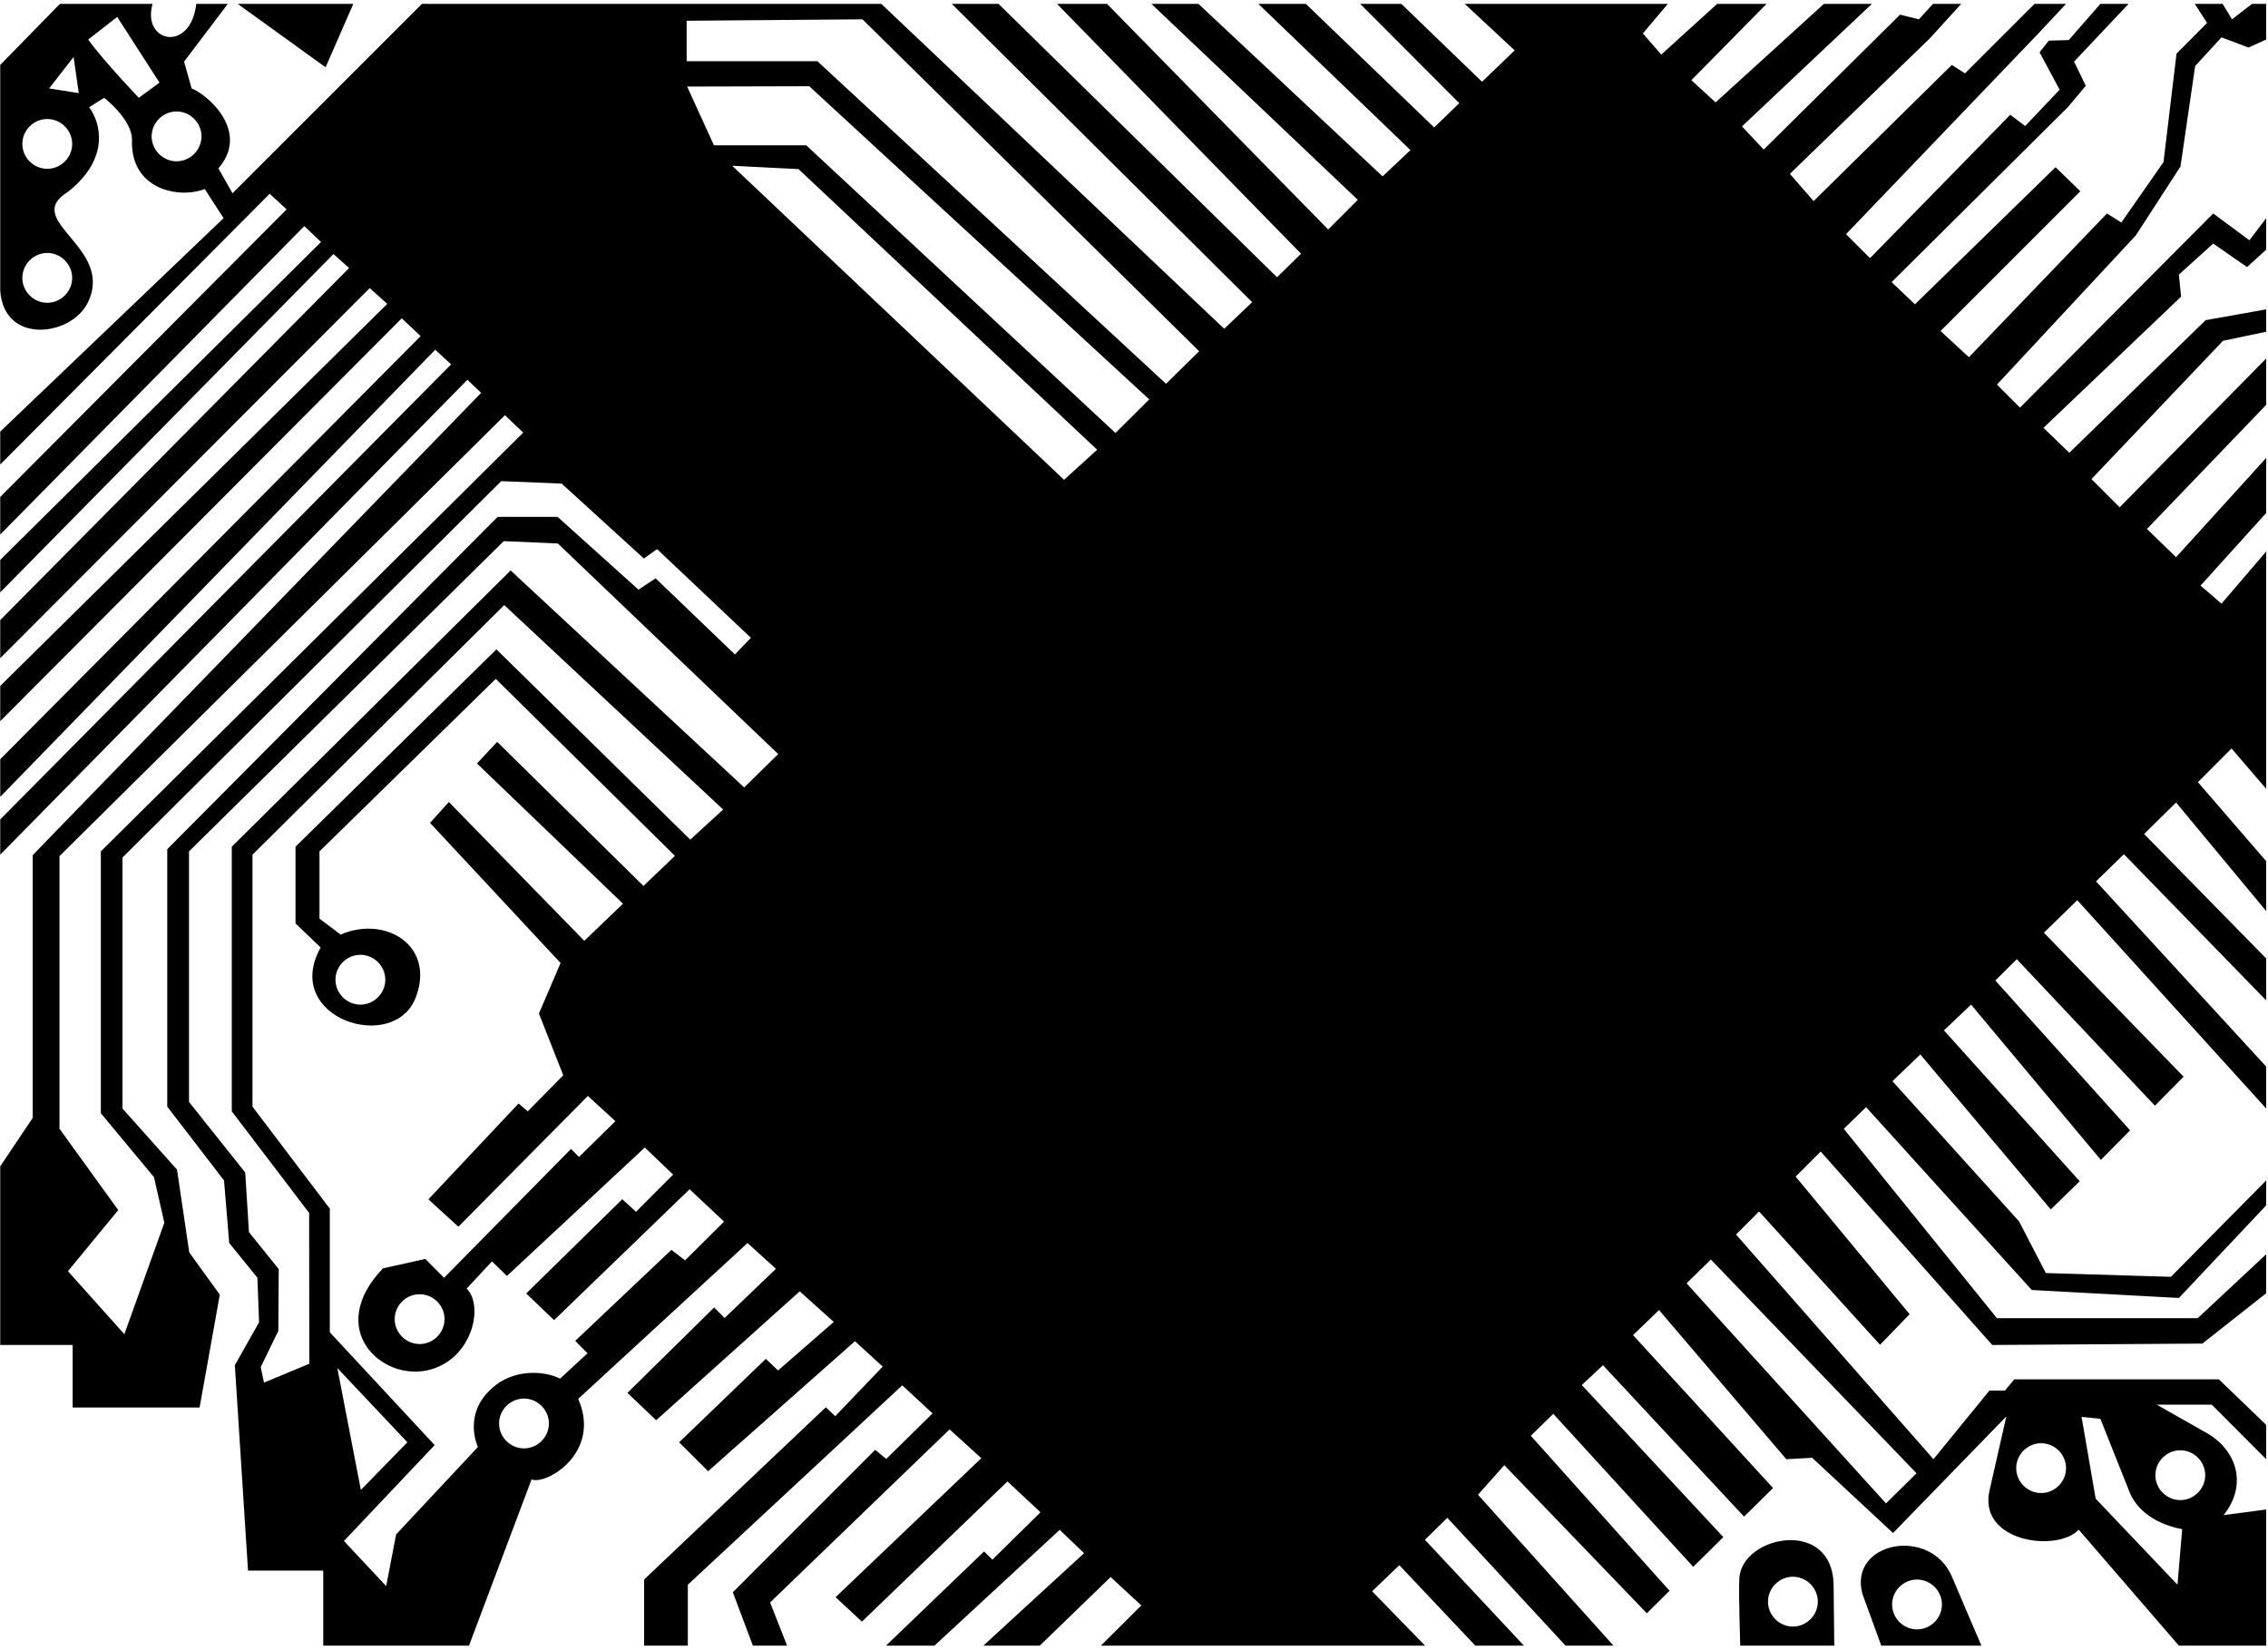 <?xml version="1.0" encoding="UTF-8"?>
<svg xmlns="http://www.w3.org/2000/svg" xmlns:xlink="http://www.w3.org/1999/xlink" width="521pt" height="379pt" viewBox="0 0 521 379" version="1.1">
<g id="surface1">
<path style=" stroke:none;fill-rule:nonzero;fill:rgb(0%,0%,0%);fill-opacity:1;" d="M 500.895 38.254 L 504.27 15.156 L 510.324 8.586 L 516.516 10.922 L 520.586 9.086 L 520.586 0.887 L 517.328 0.887 L 512.734 4.441 L 510.574 0.887 L 504.176 0.887 L 507.004 5.266 L 499.988 12.324 L 496.992 37.246 L 487.312 51.125 L 484.008 49.047 L 452.293 82.066 L 445.773 76.047 L 477.891 43.938 L 472.195 38.414 L 439.895 69.918 L 434.543 64.812 L 475.008 24.637 L 479.145 19.707 L 476.445 14.16 L 488.973 0.887 L 482.492 0.887 L 475.234 9.207 L 470.66 9.336 L 468.52 12.004 L 473.133 20.605 L 465.215 28.957 L 461.793 26.367 L 429.574 59.305 L 424.066 53.797 L 468.094 7.852 L 474.609 0.887 L 467.375 0.887 L 451.391 16.863 L 448.367 14.918 L 416.621 46.203 L 411.168 39.941 L 443.305 8.824 L 450.527 0.887 L 444.047 0.887 L 440.805 4.441 L 436.484 3.363 L 405.164 34.359 L 400.164 29.039 L 430.008 0.887 L 418.988 0.887 L 394.105 23.523 L 388.539 18.422 L 405.812 0.887 L 394.473 0.887 L 381.621 12.543 L 377.402 7.676 L 383.133 0.887 L 336.465 0.887 L 347.949 11.57 L 340.449 18.781 L 321.91 0.887 L 312.457 0.887 L 335.227 23.703 L 329.457 29.281 L 299.973 0.887 L 289.066 0.887 L 324.012 34.488 L 317.605 40.52 L 275.305 0.887 L 264.5 0.887 L 311.914 45.914 L 305.109 52.719 L 254.301 0.887 L 242.812 0.887 L 298.871 58.293 L 293.355 63.699 L 229.379 0.887 L 218.648 0.887 L 287.641 69.418 L 281.227 75.535 L 202.449 0.887 L 96.934 0.887 L 53.41 44.402 L 50.168 38.68 C 57.5 30.25 47.75 21.75 44.016 20.316 L 42.285 14.16 L 52.332 0.887 L 45.094 0.887 C 43.75 12.258 32.5 9.758 35.051 0.887 L 13.773 0.887 L 0.051 14.918 L 0.051 66.758 C 0.891 79.25 16.312 77.297 20.145 69.566 C 26.5 56.75 4.75 50.75 15.609 44.078 C 25.5 36.25 23 28 20.469 24.637 L 23.926 22.477 C 23.926 22.477 30.457 27.469 30.32 32.266 C 30 43.5 41 45.75 47.039 43.43 L 51.359 50.125 L 0.051 99.156 L 0.051 106.719 L 61.949 44.52 L 65.848 48.102 L 0.051 114.172 L 0.051 122.809 L 69.906 51.945 L 73.746 55.602 L 0.051 128.641 L 0.051 136.094 L 76.602 58.363 L 80.195 61.574 L 0.051 142.465 L 0.051 151.215 L 84.93 66.188 L 88.961 69.812 L 0.051 157.586 L 0.051 165.688 L 92.289 73.129 L 96.629 77.219 L 0.051 174.434 L 0.051 183.074 L 99.977 80.348 L 103.629 83.715 L 0.051 188.258 L 0.051 196.359 L 107.375 87.25 L 110.523 90.258 L 7.512 196.465 L 7.512 256.84 L 0.051 267.961 L 0.051 309.004 L 16.691 309.004 L 16.691 323.367 L 45.852 323.367 L 50.492 297.445 L 43.473 287.727 L 40.664 268.719 L 28.137 254.68 L 28.137 197.008 L 115.145 110.539 L 129.027 111.105 L 147.91 128.316 L 150.945 126.156 L 172.496 146.531 L 168.82 150.348 L 150.605 132.867 L 146.672 135.469 L 128.086 118.746 L 114.309 118.754 L 38.422 195.098 L 38.422 254.246 L 51.465 271.203 L 52.652 285.566 L 59.133 293.559 L 59.508 303.805 L 53.949 313.645 L 56.973 360.844 L 74.254 360.844 L 74.254 378.086 L 107.734 378.086 L 122.105 339.895 C 125.5 341.25 138.25 333.75 132.824 321.387 L 171.723 285.578 L 178.25 291.504 L 166.461 302.797 L 164.047 300.395 L 144.129 320.008 L 150.734 326.289 L 183.715 296.68 L 191.531 303.711 L 178.734 314.855 L 175.926 312.191 L 156.012 331.359 L 162.664 338.004 L 196.402 308.137 L 202.773 313.969 L 191.867 325.363 L 189.707 323.312 L 147.965 362.883 L 147.965 378.086 L 158.004 378.086 L 158.004 364.082 L 207.266 318.273 L 214.223 324.723 L 203.594 335.18 L 201.047 333.086 L 168.344 365.816 L 172.953 378.086 L 180.809 378.086 L 176.906 368.156 L 218.141 328.391 L 225.426 335.012 L 191.949 366.945 L 198 372.562 L 231.438 340.355 L 239.023 347.438 L 227.973 358.324 L 226.051 356.441 L 203.523 378.086 L 214.652 378.086 L 243.434 351.473 L 249.031 356.84 L 225.887 378.086 L 238.848 378.086 L 255.133 362.312 L 262.176 368.836 L 252.887 378.086 L 327.371 378.086 L 315.203 365.594 L 321.449 359.59 L 338.914 378.086 L 350.086 378.086 L 327.328 353.758 L 332.477 348.711 L 359.648 378.086 L 370.652 378.086 L 339.527 343.41 L 345.562 336.609 L 378.305 370.637 L 383.527 365.473 L 351.66 329.863 L 356.812 324.816 L 388.965 359.977 L 395.879 353.141 L 363.371 318.207 L 368.23 313.645 L 400.641 348.434 L 407.305 341.871 L 375.141 306.734 L 381.105 300.98 L 410.352 335.246 L 416.289 334.922 L 434.867 352.203 L 460.895 325.418 L 457.113 342.051 C 454 354.25 472.5 356.75 477.527 351.445 L 500.531 378.086 L 520.586 378.086 L 520.586 346.801 L 510.789 348.098 C 516.5 341 513.75 332.75 506.277 328.863 L 495.453 322.719 L 508.09 322.719 L 520.586 335.246 L 520.586 327.363 L 509.711 316.887 L 462.73 316.887 L 460.57 319.477 L 457.008 319.477 L 444.152 335.246 L 398.793 283.621 L 404.086 278.328 L 431.879 308.957 L 438.676 301.93 L 412.492 270.32 L 418.246 264.562 L 457.652 309.004 L 505.93 308.68 L 520.586 297.121 L 520.586 288.156 L 504.852 302.848 L 458.734 302.848 L 423.551 259.336 L 428.672 254.367 L 466.727 296.367 L 500.531 298.203 L 520.586 276.926 L 520.586 271.203 L 498.695 293.344 L 469.965 292.477 L 463.809 280.598 L 434.723 248.398 L 441.129 242.258 L 471.102 277.863 L 477.742 271.383 L 446.559 236.727 L 452.793 230.809 L 482.602 266.484 L 489.324 259.691 L 458.359 225.27 L 463.293 220.367 L 495.02 254.031 L 501.605 247.363 L 469.52 214.281 L 477.184 206.816 L 520.586 254.68 L 520.586 245.047 L 481.492 202.484 L 487.895 196.25 L 520.586 229.84 L 520.586 220.207 L 492.539 191.605 L 499.883 184.371 L 520.586 209.316 L 520.586 197.852 L 504.902 179.703 L 512.625 171.949 L 520.586 181.238 L 520.586 126.699 L 510.316 138.691 L 505.504 134.543 L 520.586 117.848 L 520.586 105.207 L 499.883 128.008 L 493.191 121.527 L 520.586 93.004 L 520.586 82.363 L 486.922 116.547 L 480.441 110.066 L 510.66 78.301 L 520.586 76.215 L 520.586 71.078 L 506.68 73.555 L 475.359 104.023 L 469.422 98.293 L 501.035 68.156 L 500.531 63.086 L 508.414 55.957 L 516.191 61.359 L 520.586 57.363 L 520.586 50.125 L 516.73 55.203 L 508.414 49.047 L 464.027 93.648 L 458.734 88.359 L 490.625 54.102 Z M 16.582 63.844 C 16.582 66.973 13.988 69.566 10.859 69.566 C 7.727 69.566 5.133 66.973 5.133 63.844 C 5.133 60.711 7.727 58.117 10.859 58.117 C 13.988 58.117 16.582 60.711 16.582 63.844 Z M 10.859 38.785 C 7.727 38.785 5.133 36.195 5.133 33.062 C 5.133 29.93 7.727 27.34 10.859 27.34 C 13.988 27.34 16.582 29.93 16.582 33.062 C 16.582 36.195 13.988 38.785 10.859 38.785 Z M 11.289 20.316 L 16.906 13.082 L 18.094 21.398 Z M 31.895 22.473 C 31.895 22.473 23.926 14.16 20.254 9.086 L 26.926 3.891 L 36.637 18.977 Z M 40.559 37.059 C 37.426 37.059 34.836 34.465 34.836 31.336 C 34.836 28.203 37.426 25.609 40.559 25.609 C 43.691 25.609 46.281 28.203 46.281 31.336 C 46.281 34.465 43.691 37.059 40.559 37.059 Z M 23.168 195.602 L 23.168 255.758 L 35.375 270.445 L 37.75 280.922 L 28.57 306.52 L 15.609 292.047 L 27.164 278.008 L 13.664 259.32 L 13.664 196.684 L 115.988 95.395 L 120.199 99.391 Z M 120.371 332.762 C 117.238 332.762 114.645 330.168 114.645 327.039 C 114.645 323.906 117.238 321.312 120.371 321.312 C 123.504 321.312 126.094 323.906 126.094 327.039 C 126.094 330.168 123.504 332.762 120.371 332.762 Z M 157.375 289.555 L 154.23 287.152 L 132.145 308.059 L 134.961 310.906 L 128.66 316.738 C 125.25 315 118.75 314.5 113.961 318.156 C 105.871 324.336 109.785 332.438 109.785 332.438 L 90.992 352.527 L 88.715 364.406 L 79.008 354.039 L 99.852 332.008 L 75.766 306.086 L 75.766 277.684 L 58 254.246 L 58 196.359 L 115.836 139.012 L 166.121 185.988 L 158.562 192.902 L 114.035 149.188 L 67.883 194.523 L 67.883 212.141 L 73.66 217.684 C 64.602 233.898 90.5 242.25 95.508 229.156 C 100.07 217.219 88.5 210.25 78.25 214.719 L 73.391 211.047 L 73.391 195.602 L 113.891 155.965 L 155.043 196.633 L 147.809 203.543 L 114.215 170.438 L 109.57 175.406 L 143.113 207.625 L 134.219 216.145 L 103.113 184.262 L 98.785 189.051 L 128.777 221.246 L 123.801 232.84 L 129.387 247.039 L 121.234 255.324 L 119.121 253.52 L 98.414 275.543 L 105.297 281.832 L 135.047 251.785 L 141.371 257.586 L 133.008 265.801 L 131.172 263.965 L 102.012 293.559 L 97.691 289.238 L 87.969 291.398 C 74.75 305.25 87.477 317.234 98.234 314.812 C 108.5 312.5 111.25 300 107.195 296.043 L 113.02 289.793 L 116.449 293.145 L 148.125 263.641 L 154.629 269.859 L 146.109 278.395 L 142.941 275.523 L 120.875 297.172 L 127.285 303.293 L 158.414 273.227 L 166.332 280.66 Z M 77.492 314.305 L 93.586 331.359 L 82.895 342.301 Z M 77.062 225.086 C 77.062 221.953 79.652 219.363 82.785 219.363 C 85.918 219.363 88.512 221.953 88.512 225.086 C 88.512 228.219 85.918 230.809 82.785 230.809 C 79.652 230.809 77.062 228.219 77.062 225.086 Z M 102.117 303.062 C 102.117 306.195 99.527 308.785 96.395 308.785 C 93.262 308.785 90.668 306.195 90.668 303.062 C 90.668 299.93 93.262 297.34 96.395 297.34 C 99.527 297.34 102.117 299.93 102.117 303.062 Z M 170.953 180.91 L 117.301 131.059 L 53.246 194.523 L 53.246 255.324 L 71.016 278.664 L 71.051 313.32 L 60.645 317.641 L 59.891 314.078 L 63.934 305.762 L 64.031 291.566 L 57.191 283.082 L 56.328 269.367 L 43.418 253.164 L 43.418 195.602 L 115.727 124.32 L 128.145 124.863 L 178.766 173.246 Z M 244.434 110.238 L 168.191 38.078 L 183.438 38.855 L 252.039 103.32 Z M 256.246 99.477 L 185.215 33.387 L 164.004 33.387 L 157.848 19.887 L 185.902 19.812 L 264.004 91.758 Z M 267.859 88.176 L 187.762 14.055 L 157.738 14.055 L 157.738 4.766 L 198.129 4.441 L 275.465 80.695 Z M 500.855 333.195 C 503.984 333.195 506.578 335.785 506.578 338.918 C 506.578 342.051 503.984 344.641 500.855 344.641 C 497.723 344.641 495.129 342.051 495.129 338.918 C 495.129 335.785 497.723 333.195 500.855 333.195 Z M 482.492 325.957 L 488.906 342.062 C 490.75 347.5 496 350.301 501.285 351.328 L 500.207 364.082 L 481.414 344.316 L 478.176 325.527 Z M 468.887 331.574 C 472.02 331.574 474.609 334.164 474.609 337.297 C 474.609 340.43 472.02 343.023 468.887 343.023 C 465.754 343.023 463.16 340.43 463.16 337.297 C 463.16 334.164 465.754 331.574 468.887 331.574 Z M 440.266 338.484 L 433.246 345.398 L 387.438 294.836 L 393.02 289.375 L 440.266 338.484 "/>
<path style=" stroke:none;fill-rule:nonzero;fill:rgb(0%,0%,0%);fill-opacity:1;" d="M 427.848 366.242 L 432.164 378.086 L 455.172 378.086 C 455.172 378.086 450.102 366.316 448.441 362.336 C 443.5 350.5 424.5 354.25 427.848 366.242 Z M 440.375 374.344 C 437.242 374.344 434.648 371.75 434.648 368.617 C 434.648 365.484 437.242 362.895 440.375 362.895 C 443.508 362.895 446.098 365.484 446.098 368.617 C 446.098 371.75 443.508 374.344 440.375 374.344 "/>
<path style=" stroke:none;fill-rule:nonzero;fill:rgb(0%,0%,0%);fill-opacity:1;" d="M 81.164 0.887 L 54.598 0.887 L 74.793 15.457 L 81.164 0.887 "/>
<path style=" stroke:none;fill-rule:nonzero;fill:rgb(0%,0%,0%);fill-opacity:1;" d="M 399.551 362.68 C 399.375 366.566 399.766 378.086 399.766 378.086 L 421.367 378.086 L 421.211 364.441 C 421.25 348.5 400 352.75 399.551 362.68 Z M 411.863 373.695 C 408.73 373.695 406.137 371.102 406.137 367.969 C 406.137 364.84 408.73 362.246 411.863 362.246 C 414.992 362.246 417.586 364.84 417.586 367.969 C 417.586 371.102 414.992 373.695 411.863 373.695 "/>
</g>
</svg>

